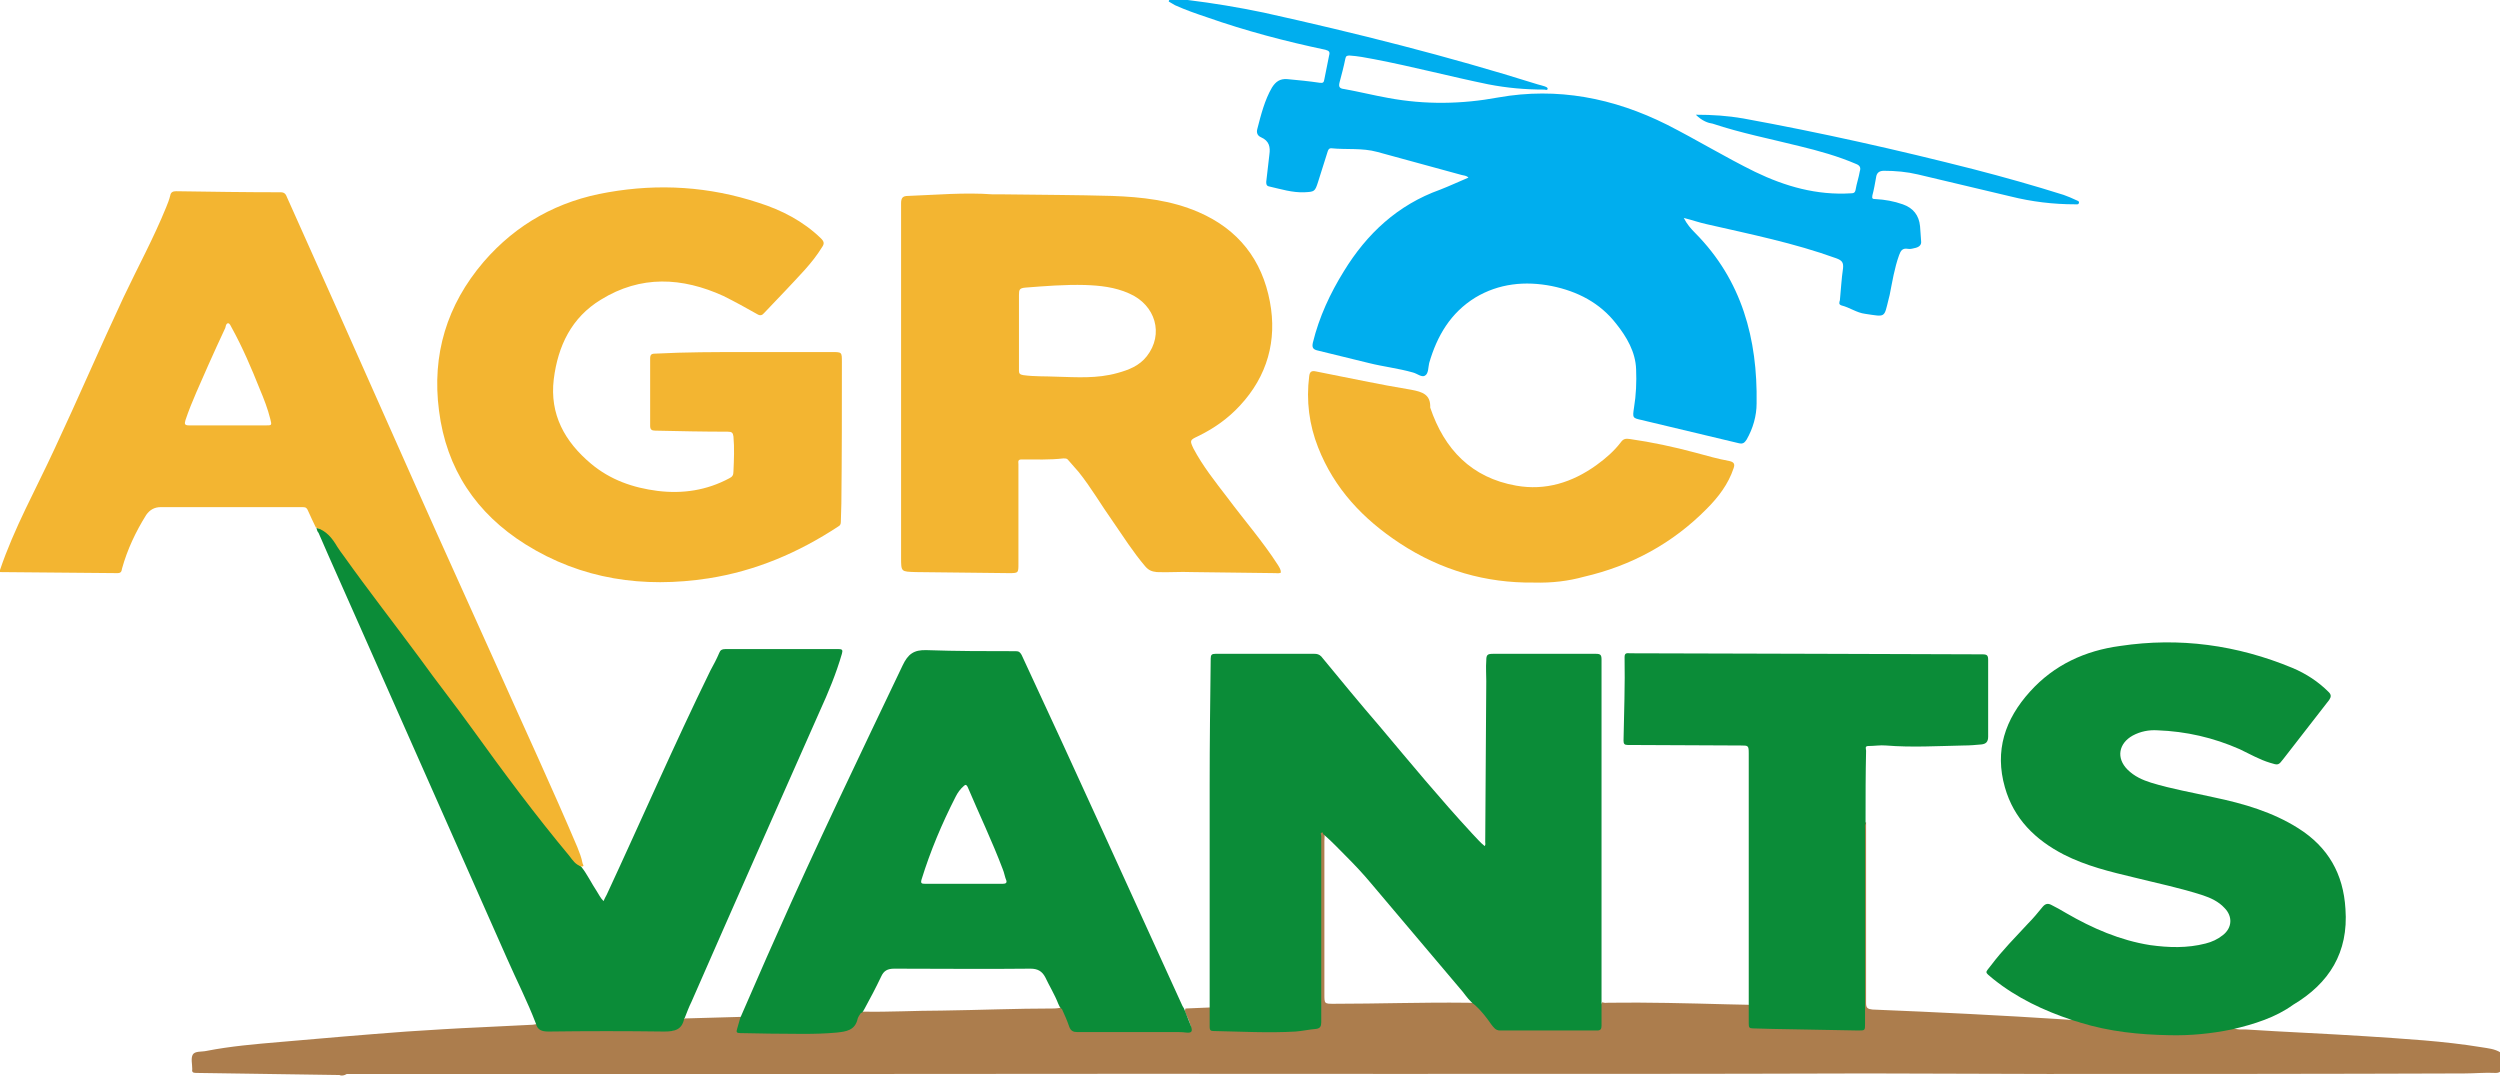 <?xml version="1.0" encoding="utf-8"?>
<!-- Generator: Adobe Illustrator 25.4.1, SVG Export Plug-In . SVG Version: 6.00 Build 0)  -->
<svg version="1.1" id="Capa_1" xmlns="http://www.w3.org/2000/svg" xmlns:xlink="http://www.w3.org/1999/xlink" x="0px" y="0px"
	 viewBox="0 0 477.2 205.3" style="enable-background:new 0 0 477.2 205.3;" xml:space="preserve">
<style type="text/css">
	.st0{fill:#AC7D4D;}
	.st1{fill:#00AEEE;}
	.st2{fill:#0B8C38;}
	.st3{fill:#F3B531;}
</style>
<g>
	<path class="st0" d="M64.8,205.2c-6.8-0.1-13.6-0.2-20.5-0.3c-2.3,0-4.6-0.1-6.9-0.1c-0.6,0-0.8-0.2-0.7-0.7c0-1-0.3-2.1,0.1-2.8
		c0.4-0.7,1.7-0.5,2.6-0.7c4.6-0.9,9.3-1.3,14-1.7c8-0.7,16.1-1.4,24.2-2c4.6-0.3,9.3-0.6,13.9-0.8c3.4-0.2,6.8-0.3,10.2-0.5
		c0.2,0,0.4-0.1,0.6-0.1c0.1,0,0.2,0,0.2,0c0.6,1.3,1.7,1.2,2.9,1.2c7.4,0,14.8,0,22.3,0c1.1,0,1.9-0.3,2.3-1.4
		c0.1-0.4,0.2-0.9,0.8-0.9c3.6-0.1,7.1-0.2,10.7-0.3c0.3,0.5,0,0.9-0.1,1.3c-0.3,1.1-0.2,1.1,0.8,1.3c0.7,0.1,1.3,0.2,2,0.2
		c4.4,0,8.8,0,13.2,0c1.4,0,2.7-0.2,4-0.4c1-0.2,1.6-0.6,2-1.6c0.3-0.7,0.4-1.5,1.3-1.8c5,0.1,10-0.2,15.1-0.2
		c7.1-0.1,14.2-0.4,21.3-0.4c0.6,0,1.1-0.1,1.7-0.2c0.4,0,0.6,0.4,0.7,0.8c0.3,0.7,0.6,1.3,0.8,2c0.3,1.1,1,1.4,2.1,1.4
		c5.9-0.1,11.7,0,17.6,0c0.8,0,1.6,0,2.4,0.1c0.9,0.1,1.1-0.1,0.8-1c-0.2-0.7-0.5-1.4-0.8-2c-0.2-0.4-0.3-0.7-0.1-1.1
		c1.6-0.1,3.2-0.1,4.8-0.2c0.5,0.8,0.3,1.7,0.3,2.5c0.1,1.4,0,1.4,1.4,1.5c3.2,0.4,6.4,0.2,9.6,0.3c2.7,0.1,5.4,0,8.1-0.5
		c1.4-0.2,1.5-0.3,1.5-1.8c0-11.3,0-22.5,0-33.8c0-0.5-0.1-1,0.1-1.5c0.1-0.3,0.2-0.8,0.7-0.3c0.1,0.6,0,1.3,0,1.9
		c0,9.7,0,19.5,0,29.2c0,1.8,0,1.8,1.8,1.8c8.4,0,16.9-0.3,25.3-0.2c0.6,0,1.1,0,1.7,0.1c0.4,0.1,0.6,0.3,0.9,0.6
		c0.4,0.5,0.9,1,1.3,1.5c2.4,3.1,1.6,2.6,5.3,2.6c5,0,10,0,15,0c1.4,0,1.4,0,1.4-1.5c0-0.8,0-1.5,0-2.3c0-0.4,0-0.8,0.4-1.1
		c0.3,0.2,0.7,0.1,1.1,0.1c7.5-0.1,15.1,0.1,22.6,0.3c1.5,0,3,0.1,4.5,0.1c0.4,0.3,0.3,0.7,0.4,1.1c0,0.6,0,1.1,0,1.7
		c0,0.8,0.3,1.1,1.1,1.1c3,0.1,6.1,0.1,9.1,0.2c3.2,0.1,6.5,0.2,9.7,0.2c1.4,0,1.4-0.1,1.4-1.5c0-12,0-24,0-36
		c0-0.6-0.3-1.3,0.4-1.7c0,1.9,0,3.7,0,5.6c0,9.7,0,19.3,0,29c0,0.9,0.3,1.1,1.2,1.2c12.3,0.5,24.5,1.1,36.8,1.9
		c0.5,0,1.1,0.2,1.6-0.1c0.3-0.3,0.7-0.1,1,0c5,1.5,10.1,2.2,15.3,2.5c4.5,0.3,8.9-0.1,13.3-0.9c0.3-0.1,0.6-0.1,0.8,0.1
		c0.8,0.4,1.6,0.3,2.4,0.3c7.7,0.5,15.3,0.8,23,1.3c7.4,0.5,14.8,0.9,22.1,2.1c1.2,0.2,2.5,0.3,3.6,1c0,1.2,0,2.4,0,3.6
		c-0.3,0.3-0.7,0.3-1,0.3c-2-0.1-3.9,0.1-5.9,0.1c-26.5,0.1-53.1,0.1-79.6,0.1c-11.5,0-22.9-0.1-34.4-0.1
		c-62.1,0.2-124.2,0-186.3,0.1c-34.6,0-69.3,0-103.9,0C65.7,205.3,65.2,205.4,64.8,205.2z"/>
	<path class="st1" d="M323.7,21.9c3.2,0,6.1,0.2,9,0.7c14.8,2.7,29.5,6,44,9.7c5.8,1.5,11.5,3.1,17.2,4.9c0.8,0.3,1.6,0.6,2.4,1
		c0.2,0.1,0.7,0.2,0.5,0.6c-0.1,0.3-0.5,0.2-0.7,0.2c-4.2,0-8.3-0.5-12.3-1.5c-5.9-1.4-11.8-2.8-17.7-4.2c-2.1-0.5-4.3-0.7-6.5-0.7
		c-0.9,0-1.4,0.4-1.5,1.3c-0.2,1.1-0.4,2.3-0.7,3.4c-0.1,0.6,0,0.7,0.6,0.7c1.8,0.1,3.5,0.4,5.2,1c2,0.7,3.1,2.1,3.3,4.2
		c0.1,0.9,0.1,1.8,0.2,2.8c0.1,0.7-0.3,1.1-1,1.3c-0.5,0.1-1,0.3-1.5,0.2c-1.1-0.2-1.4,0.4-1.7,1.2c-0.9,2.5-1.3,5.1-1.8,7.6
		c-0.1,0.3-0.1,0.5-0.2,0.8c-0.9,3.6-0.5,3.4-4.5,2.8c-1.6-0.2-2.9-1.2-4.5-1.6c-0.6-0.2-0.4-0.6-0.3-1c0.2-2,0.3-4.1,0.6-6.1
		c0.1-1.1-0.2-1.5-1.3-1.9c-8-2.9-16.4-4.6-24.7-6.5c-1.4-0.3-2.8-0.8-4.4-1.2c0.6,1.2,1.4,2.1,2.2,2.9c8.9,9,11.9,20.2,11.7,32.5
		c0,2.4-0.7,4.8-1.9,6.9c-0.4,0.6-0.7,0.9-1.5,0.7c-5.9-1.4-11.7-2.8-17.6-4.2c-0.3-0.1-0.5-0.1-0.8-0.2c-1.9-0.4-1.9-0.4-1.6-2.4
		c0.4-2.4,0.5-4.9,0.4-7.3c-0.1-3.3-1.8-6.2-3.8-8.7c-3.1-4-7.4-6.2-12.3-7.2c-5.1-1-10.1-0.5-14.6,2.2c-4.7,2.9-7.3,7.3-8.8,12.5
		c-0.2,0.8-0.1,2-0.8,2.4c-0.6,0.4-1.5-0.4-2.3-0.6c-2.8-0.8-5.6-1.1-8.4-1.8c-3.3-0.8-6.6-1.6-9.8-2.4c-0.9-0.2-1.1-0.6-0.9-1.5
		c1.2-4.9,3.3-9.4,5.9-13.6c4.4-7.2,10.3-12.7,18.4-15.6c1.8-0.7,3.5-1.5,5.4-2.3c-0.4-0.4-0.9-0.4-1.3-0.5
		c-5.4-1.5-10.7-2.9-16.1-4.4c-2.9-0.8-5.9-0.4-8.8-0.7c-0.5,0-0.6,0.4-0.7,0.7c-0.6,1.9-1.2,3.8-1.8,5.7c-0.6,1.9-0.7,1.9-2.6,2
		c-2.3,0.1-4.5-0.6-6.7-1.1c-0.6-0.1-0.6-0.5-0.6-0.9c0.2-1.7,0.4-3.5,0.6-5.2c0.2-1.4,0-2.6-1.6-3.3c-0.7-0.3-0.9-0.9-0.7-1.6
		c0.7-2.7,1.4-5.5,2.8-7.9c0.7-1.1,1.5-1.7,2.9-1.6c2.1,0.2,4.2,0.4,6.2,0.7c0.7,0.1,0.8-0.1,0.9-0.7c0.3-1.5,0.6-3,0.9-4.5
		c0.2-0.7,0-0.9-0.7-1.1c-7.6-1.6-15.2-3.6-22.6-6.2c-2.1-0.7-4.1-1.4-6.1-2.3c-0.4-0.2-0.8-0.5-1.2-0.7c0-0.1,0-0.2,0.1-0.3
		c1.2,0,2.3-0.1,3.5,0c4.9,0.6,9.7,1.4,14.5,2.4c17.6,3.9,35.1,8.3,52.3,13.7c0.5,0.1,1,0.3,1.4,0.4c0.2,0.1,0.6,0.2,0.5,0.5
		c-0.1,0.3-0.4,0.1-0.6,0.1c-3.6,0-7.1-0.3-10.7-1c-7.3-1.5-14.5-3.4-21.8-4.8c-1.6-0.3-3.1-0.6-4.7-0.7c-0.5,0-0.7,0.1-0.8,0.6
		c-0.3,1.5-0.7,3-1.1,4.5c-0.2,0.8-0.1,1.2,0.9,1.3c2.8,0.5,5.6,1.2,8.4,1.7c7,1.3,14,1.2,21-0.1c11.3-2,22,0.1,32.2,5.2
		c5.7,2.9,11.1,6.2,16.8,9c5.8,2.8,11.8,4.5,18.3,4.1c0.5,0,0.8-0.1,0.9-0.7c0.2-1.2,0.6-2.3,0.8-3.5c0.2-0.6,0.1-1.1-0.7-1.4
		c-3.5-1.5-7.1-2.5-10.8-3.4c-5.6-1.4-11.2-2.5-16.6-4.3C326.1,23.5,324.9,23.1,323.7,21.9z"/>
	<path class="st2" d="M305.7,191.5c0,1.4,0,2.8,0,4.3c0,0.6-0.2,0.9-0.8,0.9c-6.2,0-12.4,0-18.6,0c-0.8,0-1.2-0.6-1.6-1.1
		c-0.9-1.3-1.9-2.6-3.1-3.7c-1-0.7-1.7-1.7-2.4-2.6c-5.8-6.9-11.7-13.8-17.5-20.7c-1.5-1.8-3.1-3.5-4.7-5.1
		c-1.4-1.4-2.7-2.8-4.2-4.1c-0.2-0.1-0.3-0.3-0.3-0.5c-0.6,0-0.3,0.5-0.3,0.7c0,2.5,0,5,0,7.4c0,9.4,0,18.7,0,28.1
		c0,0.8-0.2,1.2-1,1.3c-1.3,0.1-2.6,0.4-3.9,0.5c-5.2,0.3-10.4,0-15.7-0.1c-0.5,0-0.7-0.2-0.7-0.7c0-1.2,0-2.4,0-3.7
		c0-0.4,0-0.9,0-1.3c0-13.8,0-27.6,0-41.3c0-8,0.1-16.1,0.2-24.1c0-0.7,0.2-0.9,0.9-0.9c6.3,0,12.6,0,18.9,0c0.5,0,0.9,0.1,1.3,0.5
		c3.7,4.5,7.4,9,11.2,13.4c5.8,6.9,11.5,13.8,17.6,20.4c0.8,0.8,1.5,1.7,2.4,2.4c0.2-0.3,0.1-0.5,0.1-0.8
		c0.1-10.2,0.1-20.5,0.2-30.7c0-1.3-0.1-2.6,0-3.9c0-1.1,0.2-1.3,1.3-1.3c6.5,0,13.1,0,19.6,0c0.9,0,1.1,0.2,1.1,1.1
		c0,21.5,0,42.9,0,64.4C305.7,190.6,305.7,191.1,305.7,191.5z"/>
	<path class="st3" d="M142.2,67.2c5.5,0,11.1,0,16.6,0c1.9,0,1.9,0,1.9,1.9c0,9,0,18-0.1,27c0,1.2-0.1,2.3-0.1,3.5
		c0,0.4-0.1,0.7-0.5,0.9c-7.6,5-15.8,8.5-24.8,9.9c-12.4,1.9-24.2,0.2-34.9-6.5C90.9,98,85.2,89.5,83.8,78.4
		c-1.4-10.7,1.5-20.2,8.5-28.4c6.3-7.3,14.3-11.7,23.8-13.3c9.7-1.7,19.3-1.1,28.7,2c4.4,1.4,8.5,3.5,11.9,6.8
		c0.6,0.6,0.7,1,0.2,1.7c-1.9,3.1-4.5,5.6-7,8.3c-1.3,1.4-2.7,2.8-4,4.2c-0.4,0.5-0.8,0.6-1.3,0.3c-2.1-1.2-4.3-2.4-6.5-3.5
		c-7.9-3.6-15.8-4-23.4,0.7c-5.6,3.4-8.2,8.8-9,15.2c-0.8,6.7,2.1,11.9,7.1,16.1c3.7,3.1,8,4.6,12.7,5.2c4.8,0.6,9.4-0.1,13.7-2.4
		c0.6-0.3,0.8-0.6,0.8-1.3c0.1-2.2,0.2-4.5,0-6.7c-0.1-0.7-0.3-0.9-1.1-0.9c-4.6,0-9.2-0.1-13.8-0.2c-0.7,0-1-0.2-1-0.9
		c0-4.3,0-8.5,0-12.8c0-0.8,0.2-1,1-1C130.9,67.2,136.5,67.2,142.2,67.2z"/>
	<path class="st2" d="M426,196.5c-3.9,0.8-7.9,1.2-11.9,1.1c-5.8-0.1-11.5-0.7-17-2.4c-0.5-0.2-1.1-0.3-1.6-0.5
		c-5.4-1.8-10.5-4.2-15-7.8c-1.8-1.5-1.6-1.1-0.4-2.7c2.1-2.8,4.6-5.3,7-7.9c1-1,1.9-2.1,2.8-3.2c0.5-0.6,1-0.7,1.6-0.4
		c1,0.5,1.9,1,2.9,1.6c5,2.9,10.3,5.2,16,6.1c3.6,0.5,7.1,0.6,10.6-0.3c1.2-0.3,2.3-0.8,3.3-1.6c1.8-1.4,1.9-3.6,0.3-5.2
		c-1.1-1.2-2.6-1.9-4.1-2.4c-4.3-1.4-8.7-2.3-13.1-3.4c-4.6-1.1-9.2-2.2-13.5-4.4c-5.4-2.8-9.5-6.8-11.2-12.8c-2-7,0-13,4.8-18.3
		c4.6-5.1,10.5-7.8,17.2-8.7c11.3-1.7,22.3-0.2,32.9,4.2c2.6,1.1,4.9,2.6,6.9,4.6c0.5,0.5,0.5,0.9,0.1,1.5
		c-2.9,3.7-5.8,7.5-8.7,11.2c-1,1.3-1,1.3-2.6,0.8c-2-0.6-3.9-1.7-5.8-2.6c-5-2.2-10.2-3.4-15.7-3.6c-1.6-0.1-3.2,0.2-4.7,1
		c-2.7,1.5-3.2,4.3-1,6.5c1.3,1.3,2.9,2,4.5,2.5c3.9,1.2,8,1.9,12,2.8c5.7,1.2,11.2,2.8,16.1,5.9c5.7,3.6,8.6,8.7,9,15.4
		c0.6,8.3-3.1,14.2-10,18.3C434.4,194.2,430.3,195.5,426,196.5z"/>
	<path class="st2" d="M60.4,100.8c1.5,0,2.5,0.9,3.2,2c5.2,7.6,10.9,14.8,16.4,22.2c8.5,11.4,16.6,22.9,25.4,34
		c1.8,2.2,3.5,4.6,5.6,6.5c1.1,1.4,1.9,3.1,2.9,4.6c0.4,0.6,0.7,1.3,1.3,1.9c0.2-0.5,0.4-0.8,0.6-1.2c6.6-14.2,12.9-28.7,19.8-42.8
		c0.6-1.1,1.2-2.2,1.7-3.4c0.2-0.5,0.5-0.7,1.1-0.7c7.2,0,14.4,0,21.7,0c0.7,0,0.8,0.2,0.6,0.9c-1.1,3.8-2.6,7.4-4.2,10.9
		c-8.2,18.5-16.4,37-24.5,55.5c-0.5,1-0.9,2.1-1.3,3.1c0,0-0.1,0.1-0.1,0.1c-0.4,2.1-1.7,2.5-3.8,2.5c-7.4-0.1-14.7-0.1-22.1,0
		c-1.3,0-2.1-0.3-2.4-1.5c-1.6-4.2-3.7-8.3-5.5-12.4c-9.5-21.4-18.9-42.7-28.4-64.1c-2.5-5.7-5.1-11.4-7.6-17.2
		C60.6,101.5,60.5,101.2,60.4,100.8z"/>
	<path class="st2" d="M356.1,157.2c-0.2,0.3-0.1,0.7-0.1,1.1c0,12.4,0,24.7,0,37.1c0,1.3,0,1.3-1.3,1.3c-5.5-0.1-10.9-0.2-16.4-0.3
		c-1.2,0-2.4-0.1-3.7-0.1c-0.7,0-0.8-0.2-0.8-0.9c0-1.1,0-2.2,0-3.4c0-0.3,0-0.7,0-1c0-15.7,0-31.5,0-47.2c0-1.5-0.1-1.5-1.5-1.5
		c-7.2,0-14.4-0.1-21.6-0.1c-0.6,0-0.8-0.2-0.8-0.8c0.1-5.3,0.3-10.7,0.2-16c0-0.9,0.6-0.7,1.1-0.7c12.1,0,24.3,0.1,36.4,0.1
		c10.3,0,20.5,0.1,30.8,0.1c0.9,0,1.1,0.2,1.1,1.1c0,4.9,0,9.7,0,14.6c0,1-0.4,1.4-1.3,1.5c-1.1,0.1-2.2,0.2-3.4,0.2
		c-4.9,0.1-9.9,0.4-14.8,0c-1.1-0.1-2.2,0.1-3.4,0.1c-0.7,0-0.4,0.6-0.4,0.9c-0.1,4.4-0.1,8.7-0.1,13.1
		C356.1,156.7,356.1,156.9,356.1,157.2z"/>
	<path class="st3" d="M292.7,111.2c-9,0.1-17.6-2.3-25.5-7.5c-7-4.6-12.5-10.4-15.6-18.3c-1.7-4.3-2.3-8.9-1.7-13.6
		c0.1-0.8,0.4-1.1,1.3-0.9c6.1,1.2,12.1,2.5,18.2,3.5c2.1,0.4,3.7,0.9,3.6,3.4c2.7,8,7.9,13.4,16.4,14.9c5.6,1,10.7-0.6,15.3-3.9
		c1.8-1.3,3.4-2.7,4.7-4.4c0.5-0.7,1-0.7,1.7-0.6c4.2,0.6,8.4,1.5,12.5,2.6c2.2,0.6,4.3,1.2,6.5,1.6c0.9,0.2,1.1,0.6,0.8,1.4
		c-1,3-2.9,5.5-5.1,7.7c-6.5,6.6-14.4,10.9-23.5,13C299.4,110.9,296.3,111.3,292.7,111.2z"/>
	<path class="st3" d="M111.2,164.8c-0.2-1.1-0.6-2.1-1-3.1c-4.8-11.3-10-22.5-15-33.7c-5.2-11.6-10.5-23.2-15.7-34.9
		c-5-11.2-9.9-22.3-14.9-33.5c-3.3-7.3-6.5-14.6-9.8-21.9c-0.2-0.5-0.4-1-1.2-1c-6.7,0-13.3-0.1-20-0.2c-0.6,0-1,0.2-1.1,0.8
		c-0.2,0.8-0.5,1.6-0.8,2.3c-2.4,5.9-5.4,11.4-8.1,17.1c-4.5,9.6-8.7,19.4-13.2,29C6.8,93.5,2.7,100.8,0,108.8c0,0.1,0,0.3,0,0.4
		c7.5,0.1,14.9,0.1,22.4,0.2c0.7,0,0.8-0.3,0.9-0.9c1-3.6,2.6-7,4.6-10.2c0.7-1,1.6-1.5,2.8-1.5c9,0,18.1,0,27.1,0
		c0.6,0,0.8,0.2,1,0.7c0.5,1.1,1,2.2,1.5,3.2c2,0.6,3.1,2,4.1,3.7c0.4,0.6,0.8,1.2,1.2,1.7c4.7,6.6,9.7,13,14.5,19.5
		c3.3,4.6,6.8,9,10.1,13.6c5.9,8.2,12,16.4,18.5,24.2c0.6,0.8,1.2,1.7,2.3,2C111.6,165.4,111.3,165.1,111.2,164.8z M50.7,81.2
		c-2.4,0-4.8,0-7.2,0c-2.5,0-5,0-7.4,0c-0.9,0-0.9-0.3-0.7-1c1.2-3.6,2.9-7.1,4.4-10.6c1-2.3,2.1-4.6,3.2-7c0.1-0.3,0.1-0.8,0.5-0.9
		c0.4,0,0.5,0.5,0.7,0.8c2.1,3.8,3.8,7.8,5.4,11.8c0.8,1.9,1.5,3.7,2,5.7C51.9,81.2,51.9,81.2,50.7,81.2z"/>
	<path class="st3" d="M243.9,107.8c-2.9-4.5-6.4-8.5-9.6-12.8c-2.3-3-4.7-6-6.5-9.4c-0.7-1.5-0.7-1.6,0.8-2.3
		c3.1-1.5,5.8-3.4,8.1-5.9c5.2-5.6,7.1-12.4,5.7-19.8c-1.5-8-6-13.8-13.6-17.1c-5.3-2.3-10.9-2.9-16.5-3.1
		c-6.9-0.2-13.7-0.2-20.6-0.3c-0.7,0-1.5,0-2.2,0c-5.4-0.4-10.8,0.1-16.2,0.3c-1,0-1.3,0.4-1.3,1.4c0,22.5,0,45,0,67.6
		c0,2.8,0,2.7,2.8,2.8c5.9,0.1,11.8,0.1,17.7,0.2c1.9,0,1.9,0,1.9-1.8c0-2.6,0-5.2,0-7.9c0-3.7,0-7.4,0-11.1c0-0.4-0.2-0.9,0.6-0.9
		c2.7,0,5.4,0.1,8-0.2c0.3,0,0.6,0,0.8,0.2c0.7,0.8,1.4,1.6,2.1,2.4c2.4,3,4.3,6.3,6.5,9.4c2,2.9,3.9,5.9,6.2,8.6
		c0.6,0.7,1.2,1,2.2,1.1c2.2,0.1,4.4-0.1,6.7,0c5.3,0.1,10.6,0.1,15.9,0.2c0.4,0,0.7,0.1,1.1-0.1
		C244.5,108.7,244.2,108.3,243.9,107.8z M218.9,68c-1.4,1.8-3.4,2.6-5.6,3.2c-3.9,1.1-7.8,0.8-11.7,0.7c-2.1-0.1-4.2,0-6.3-0.3
		c-0.6-0.1-0.8-0.3-0.8-0.8c0-2.5,0-5.1,0-7.6c0-2.3,0-4.6,0-6.9c0-1,0.1-1.3,1.2-1.4c3.8-0.3,7.6-0.6,11.4-0.5
		c2.9,0.1,5.7,0.4,8.4,1.6C220.6,58.2,222.2,63.8,218.9,68z"/>
	<path class="st2" d="M227.3,195.8c-0.4-1.1-0.9-2.2-1.3-3.3c-0.1-0.2-0.2-0.3-0.3-0.5c-10.2-22.3-20.3-44.7-30.7-67
		c-0.3-0.5-0.5-0.7-1.1-0.7c-5.7,0-11.3,0-17-0.2c-2.5-0.1-3.6,0.8-4.6,2.9c-8.2,17.2-16.5,34.4-24.2,51.8
		c-2.3,5.1-4.5,10.3-6.8,15.5c-0.2,0.7-0.4,1.4-0.6,2.1c-0.2,0.6-0.1,0.8,0.6,0.8c1.9,0,3.8,0.1,5.6,0.1c4.3,0,8.5,0.2,12.8-0.2
		c1.8-0.2,3.5-0.4,4-2.6c0.1-0.4,0.4-0.8,0.6-1.1c0.4-0.1,0.5-0.5,0.7-0.8c1.1-2,2.2-4.1,3.2-6.2c0.5-1.1,1.2-1.5,2.5-1.5
		c8.7,0,17.4,0.1,26,0c1.4,0,2.2,0.5,2.8,1.6c0.8,1.7,1.8,3.3,2.5,5.1c0.2,0.4,0.3,0.8,0.7,1c0.5,1.1,1,2.2,1.4,3.4
		c0.3,0.8,0.8,1,1.5,1c6.3,0,12.5,0,18.8,0c0.7,0,1.3,0,2,0.1C227.5,197.2,227.7,196.9,227.3,195.8z M191.4,168.7c-2.5,0-5,0-7.5,0
		c-2.4,0-4.9,0-7.3,0c-0.7,0-0.9-0.1-0.7-0.8c1.7-5.5,3.9-10.7,6.5-15.8c0.4-0.8,0.9-1.5,1.6-2.1c0.3-0.3,0.5-0.2,0.7,0.2
		c2.2,5.2,4.7,10.4,6.7,15.7c0.3,0.7,0.4,1.5,0.7,2.2C192.2,168.5,192,168.7,191.4,168.7z"/>
</g>
</svg>
